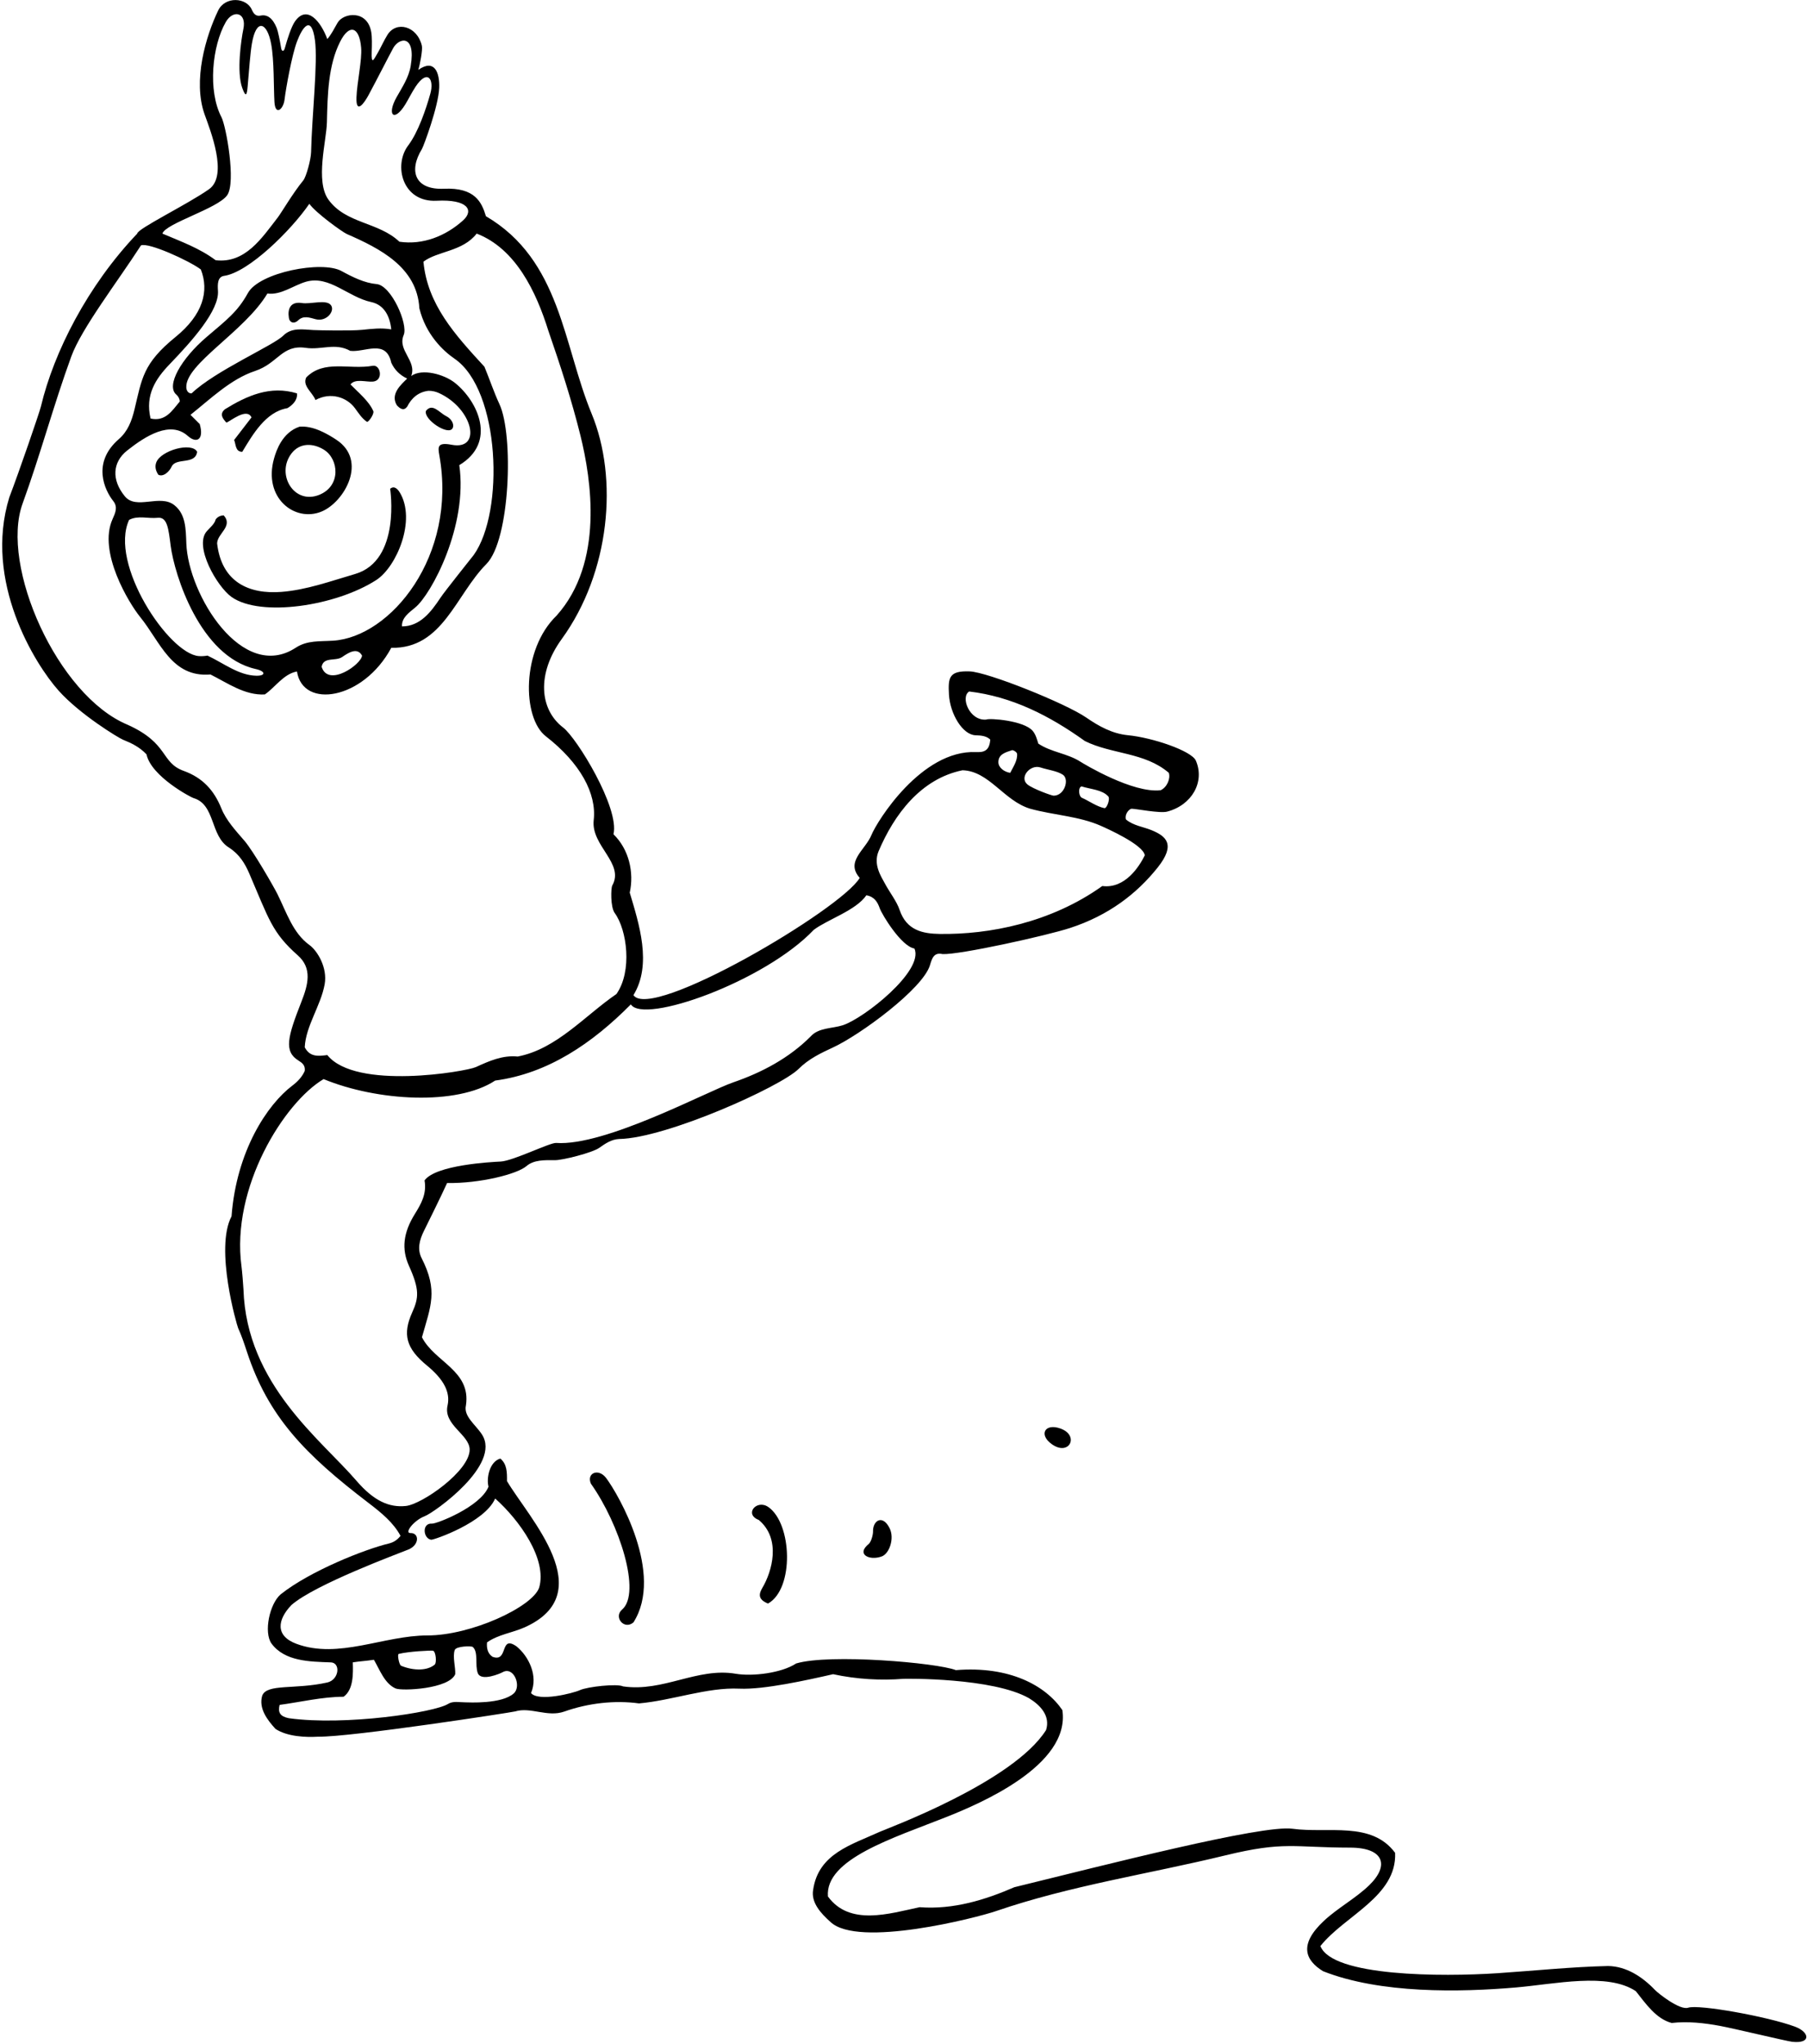 <?xml version="1.0" encoding="UTF-8"?>
<svg xmlns="http://www.w3.org/2000/svg" xmlns:xlink="http://www.w3.org/1999/xlink" width="520pt" height="588pt" viewBox="0 0 520 588" version="1.1">
<g id="surface1">
<path style=" stroke:none;fill-rule:nonzero;fill:rgb(0%,0%,0%);fill-opacity:1;" d="M 516.48 583.004 C 508.535 580.086 488.793 576.555 485.809 577.574 C 483.398 578.395 477.184 573.449 476.273 572.496 C 472.633 568.68 468.035 565.664 462.758 565.582 C 452.309 565.812 441.637 566.938 430.887 567.652 C 415.016 568.707 383.344 568.641 379.977 559.836 C 386.895 551.109 402.004 545.578 401.473 533.023 C 394.645 523.82 382.199 527.5 371.93 526.094 C 363.141 524.887 317.855 536.559 291.879 542.918 C 283.578 546.535 274.324 549.406 264.641 548.664 C 256.02 550.473 244.531 554.195 238.254 545.578 C 237.379 534.781 257.211 528.73 272.375 522.703 C 281.688 519 308.117 507.914 305.711 491.953 C 300.922 484.93 290.574 479.211 275.066 480.461 C 269.641 478.332 238.68 475.672 229.102 478.547 C 224.879 481.328 216.5 482.32 211.707 481.504 C 200.672 479.621 190.824 486.828 179.309 485.141 C 177.605 484.289 169.09 485.219 166.895 486.215 C 164.809 487.156 154.941 489.609 152.812 487.059 C 154.941 482.055 152.113 476.48 148.664 473.648 C 143.664 470.141 146.43 478.332 141.746 476.629 C 140.258 475.672 140.008 473.98 140.152 472.48 C 143.379 470.195 147.453 469.734 150.984 468.148 C 172.879 458.32 152.27 436.816 145.898 426.09 C 145.922 423.52 145.898 421.195 143.98 419.598 C 140.809 420.504 139.938 425.344 140.578 427.688 C 138.234 433.535 125.559 438.418 124.328 438.316 C 121.348 438.074 121.73 442.598 124.078 442.953 C 124.758 443.055 139.512 438.008 142.492 431.09 C 149.48 437.301 157.52 448.547 155.152 456.734 C 153.203 462.328 135.516 470.492 122.996 470.484 C 110.434 470.477 97.414 477.391 85.316 472.898 C 79.133 470.605 79.82 465.961 83.863 461.734 C 90.676 455.773 114.672 446.934 117.512 445.77 C 120.785 444.43 120.664 440.934 118.117 441.031 C 116.254 441.102 119.016 437.395 122.289 436.145 C 124.906 435.148 144.41 421.379 138.676 412.645 C 136.781 409.758 133.34 407.43 134.086 404.277 C 135.574 394.277 125.043 391.828 121.426 384.699 C 123.965 375.684 126.098 371.328 121.332 361.949 C 120.031 359.391 120.699 356.758 121.961 354.18 C 123.34 351.367 126.77 344.492 128.66 340.332 C 138.047 340.484 148.789 337.793 151.5 335.461 C 153.617 333.641 156.656 333.73 159.688 333.762 C 161.879 333.785 170.449 331.629 172.457 330.203 C 174.199 328.969 175.961 327.77 178.137 327.668 C 191.75 327.441 224.699 312.602 229.812 307.508 C 232.738 304.59 236.246 302.938 239.715 301.332 C 247.496 297.734 265.547 284.492 267.613 277.672 C 268.199 275.727 268.723 273.891 271.238 274.469 C 276.094 274.711 301.113 269.191 307.973 266.949 C 319.004 263.344 327.086 257.156 333.129 249.586 C 338.508 242.844 335.453 240.523 331.465 238.859 C 329.004 237.836 326.152 237.543 324.012 235.738 C 323.586 234.355 324.758 232.84 325.605 232.652 C 326.883 232.652 333.746 234.035 335.848 233.492 C 342.957 231.645 346.781 224.969 344.137 218.828 C 342.918 216.004 331.656 212.191 324.598 211.508 C 320.043 211.062 316.219 208.93 312.562 206.41 C 306.648 202.336 284.238 193.34 279.055 193.145 C 273.086 192.922 272.809 194.91 273.082 199.805 C 273.395 205.371 277.004 211.395 280.723 211.52 C 282.289 211.57 283.84 211.68 284.965 212.758 C 284.75 216.109 282.992 216.453 280.879 216.359 C 265.156 215.668 252.371 236.301 250.797 240.176 C 249.031 244.523 243.191 247.812 247.402 252.551 C 242.09 261.586 187.344 293.863 182.285 286.277 C 187.715 277.449 183.883 265.742 181.223 256.805 C 182.5 250.953 181.008 244.355 176.539 239.996 C 178.348 232.441 165.977 212.289 162.062 209.305 C 155.27 204.125 154.371 193.863 161.641 183.848 C 175.59 164.617 177.965 137.652 170.262 119.035 C 162.047 99.188 161.367 74.812 139.832 62.199 C 138.629 58.145 136.645 53.898 127.766 54.297 C 119.391 54.672 117.531 49.191 121.426 42.852 C 121.875 42.125 126.188 30.605 126.387 25.246 C 126.547 20.93 125.074 16.801 120.367 20.105 C 120.828 18.684 121.676 14.305 121.398 13.145 C 120.023 7.426 114.02 5.961 111.504 10.012 C 110.469 11.672 109.586 13.703 108.648 15.301 C 107.602 17.082 106.824 18.891 106.965 14.926 C 107.039 12.883 107.074 10.656 106.84 9.277 C 105.734 2.707 98.816 3.652 97.145 6.543 C 96.156 8.254 95.316 9.973 94.188 11.234 C 92.309 6.133 88.316 1.246 84.871 6.18 C 83.836 7.664 82.727 11.102 81.961 13.867 C 81.676 14.902 81.07 14.867 80.902 13.84 C 80.535 11.559 79.992 8.969 79.637 8.074 C 78.492 5.223 76.898 4.082 75 4.484 C 73.641 4.773 72.969 3.934 72.477 2.809 C 70.926 -0.766 64.785 -1.129 62.789 3.008 C 59.246 10.352 55.414 23.203 58.879 32.91 C 60.484 37.41 65.746 50.477 60.152 54.434 C 54 58.781 39.496 65.816 39.496 67.199 C 25.215 82.188 15.508 101.254 11.781 116.914 C 11.359 118.688 5.344 136.148 2.684 143.062 C -4.781 167.277 10.047 191.035 16.84 198.652 C 22.973 205.535 34.125 212.293 35.387 212.801 C 37.805 213.77 40.156 214.883 42.156 217.012 C 43.539 223.395 54.949 229.375 55.652 229.578 C 62.035 231.426 60.422 240.473 65.883 243.824 C 68.91 245.773 70.496 248.422 71.723 251.262 C 77.387 264.41 78.258 268.254 85.695 274.836 C 89.902 278.555 88.688 283.227 86.73 288.195 C 82.746 298.332 81.641 302.461 85.887 305.098 C 86.977 305.777 87.91 306.496 87.695 308.09 C 86.957 309.758 85.68 311.137 84.195 312.254 C 76.91 317.727 68.051 331.121 66.629 349.906 C 61.734 359.164 68.18 381.309 68.535 382.086 C 69.52 384.242 70.277 386.508 71.023 388.777 C 77.168 407.555 87.73 418.383 106.098 432.402 C 109.746 435.188 113.242 438.047 115.254 441.836 C 114.359 442.984 113.238 443.715 111.953 444.02 C 104.992 445.684 89.215 451.941 80.781 458.648 C 77.578 461.371 75.84 469.555 78.121 472.801 C 81.949 478.012 89.293 478.012 95.039 478.227 C 98.113 478.172 97.656 483.234 94.188 484.016 C 84.82 486.117 76.832 484.285 75.461 487.801 C 74.395 491.418 76.844 494.719 79.289 497.379 C 82.695 499.613 88.016 499.824 91.527 499.613 C 101.086 499.754 147.453 492.582 148.25 492.34 C 152.711 490.98 157.512 494.094 162.391 492.379 C 169.305 489.93 176.965 489.078 183.883 490.035 C 193.465 489.191 203.461 485.359 212.77 485.793 C 219.797 486.117 232.324 483.324 239.742 481.633 C 246.484 483.098 253.586 483.484 259.977 482.961 C 260.543 482.914 285.707 482.59 296.133 488.547 C 299.434 490.57 302.305 493.652 301.027 497.699 C 291.559 512.699 255.188 526.047 253.121 526.992 C 245.02 530.711 235.523 533.234 233.996 543.66 C 233.359 547.281 236.125 550.363 238.996 552.918 C 246.961 560.441 281.02 551.703 286.582 549.797 C 308.105 542.418 330.418 539.152 352.672 533.742 C 369.625 529.621 372.18 531.508 388.555 531.523 C 398.207 531.535 399.957 536.605 393.98 542.383 C 390.152 546.082 384.965 548.883 381.055 552.516 C 373.48 559.547 375.785 564.016 380.723 567.07 C 397.246 573.602 420.195 573.129 436.215 571.754 C 447.438 570.793 462.57 567.371 470.738 572.816 C 473.609 576.434 476.59 580.797 481.059 581.965 C 485.719 581.441 490.41 581.969 494.926 582.801 C 498.656 583.484 514.176 587.207 515.73 587.379 C 521.309 588 520.785 584.582 516.48 583.004 Z M 283.793 207.012 C 278.938 207.414 276.328 200.492 278.898 198.926 C 291.348 200.414 302.094 205.945 312.199 213.184 C 319.863 217.012 329.438 216.375 336.355 222.332 C 336.887 224.035 335.82 226.48 334.012 227.332 C 326.031 228.289 311.922 219.781 310.938 219.145 C 307.18 216.715 302.586 216.453 298.797 213.926 C 298.395 212.652 298.059 211.32 297.199 210.285 C 294.711 207.273 284.66 206.527 283.793 207.012 Z M 317.824 232.488 C 315.625 232.059 313.238 230.332 311.457 229.566 C 310.391 229.246 310.172 226.543 311.234 226.227 C 313.926 227.086 317.137 227.16 318.918 229.098 C 319.539 229.77 318.52 232.625 317.824 232.488 Z M 303.215 228.902 C 302.629 228.902 297.184 226.91 295.68 225.684 C 293.215 223.668 296.453 219.82 299.398 220.777 C 301.543 221.477 304.246 221.793 305.863 222.875 C 307.785 224.16 306.371 228.887 303.215 228.902 Z M 292.688 216.863 C 292.84 218.832 291.566 220.617 290.707 222.332 C 288.898 222.066 287.277 220.746 287.305 219.246 C 287.305 216.973 289.387 216.426 291.191 215.828 C 291.586 215.699 292.648 216.395 292.688 216.863 Z M 252.828 244.891 C 257.297 234.355 264.961 224.035 276.98 221.59 C 284.645 221.801 288.891 230.391 296.453 232.652 C 303.203 234.516 310.523 234.793 316.797 237.574 C 318.328 238.254 329.012 242.973 329.438 246.059 C 327.895 249.191 323.801 255.742 317.203 254.891 C 302.367 265.488 284.578 268.883 270.41 268.676 C 265.539 268.605 260.887 267.656 258.895 261.809 C 258.105 259.375 256.012 256.719 254.68 254.23 C 253.555 252.129 251.234 248.73 252.828 244.891 Z M 94.074 35.219 C 94.258 27.297 94.422 18.773 97.914 11.926 C 100.543 6.773 103.422 7.656 103.926 13.727 C 104.223 17.25 102.73 23.727 102.582 28.016 C 102.406 33.117 104.859 29.57 106.035 27.395 C 108.602 22.637 111.723 16.457 113.152 13.836 C 114.816 10.793 119.719 9.805 118.191 18.938 C 117.633 22.293 115.758 25.066 114.125 27.961 C 111.242 33.074 113.379 35.258 116.578 30.125 C 117.453 28.723 118.496 26.59 119.594 24.934 C 123.039 19.73 125.004 22.805 123.836 26.953 C 122.582 31.414 120.359 38.012 117.453 41.863 C 113.168 47.535 115.766 58.262 125.66 57.75 C 134.633 57.281 136.473 60.512 133.246 63.414 C 128.324 67.848 121.773 70.547 114.934 69.539 C 108.906 63.812 99.578 64.41 94.527 57.453 C 90.656 52.121 93.953 40.492 94.074 35.219 Z M 95.859 184.312 C 91.98 184.559 88.418 184.172 85.125 186.328 C 69.715 196.414 54.176 171.031 53.621 156.359 C 53.461 152.16 53.48 147.906 50.137 145.297 C 46.008 142.066 39.223 146.789 35.926 142.781 C 32.051 138.062 32.34 132.969 36.613 129.59 C 41.918 125.391 49.035 120.914 54.059 125.422 C 56.516 127.625 58.793 126.594 57.477 121.996 L 54.816 119.336 C 60.547 114.793 66.371 109.055 73.391 106.727 C 80.039 104.52 81.105 99.074 87.988 100.07 C 92.555 100.734 96.449 98.523 100.781 100.93 C 104.934 101.461 111.105 97.418 112.594 104.336 C 113.551 106.461 115.148 107.953 117.168 108.91 C 115.348 110.695 112.273 113.379 114.188 116.57 C 115.152 117.641 116.211 118.273 117.168 116.996 C 118.445 114.441 120.469 112.738 123.34 112.422 C 124.426 112.422 125.406 112.66 126.301 113.066 C 136.098 117.527 138.844 129.641 129.984 127.953 C 125.852 127.164 125.988 128.539 126.43 130.996 C 131.633 159.969 112.387 183.266 95.859 184.312 Z M 104.188 188.605 C 103.984 191.129 94.473 197.855 92.555 191.832 C 93.086 188.852 96.527 190.305 98.441 189.027 C 100.145 187.859 102.805 186.051 104.188 188.605 Z M 73.785 194.395 C 68.695 194.301 64.34 190.77 59.711 188.605 C 58.793 188.766 57.953 188.805 57.18 188.742 C 48.535 188.035 31.312 162.141 37.156 149.555 C 39.777 148.199 42.543 149.262 45.406 148.961 C 48.191 148.664 48.492 152.215 49.117 157.031 C 50.188 165.273 57.52 188.855 73.574 192.461 C 76.594 193.137 76.422 194.445 73.785 194.395 Z M 53.613 111.477 C 53.242 104.742 70.449 95.352 76.949 84.438 C 80.887 84.969 84.398 82.098 88.121 81.031 C 94.836 79.164 100.164 85.48 106.832 86.898 C 110.547 87.691 112.199 90.965 112.594 94.758 C 109.793 94.266 107.039 94.594 104.246 94.887 C 100.988 95.227 91.629 95.027 90.195 94.953 C 87.188 94.801 83.91 94.141 81.496 96.566 C 78.691 99.391 61.93 106.656 55.137 113.164 C 54.18 113.234 53.66 112.379 53.613 111.477 Z M 119.473 174.781 C 124.137 170.969 134.672 151.301 132.172 133.809 C 143.09 127.258 137.512 115.43 130.938 110.16 C 127.852 107.684 121.438 105.895 118.34 108.164 C 120.004 103.758 114.281 100.797 116.176 96.371 C 117.496 93.277 112.613 82.102 108.371 81.727 C 104.879 81.414 101.504 79.738 98.254 77.961 C 92.637 74.895 74.613 78.34 71.336 84.309 C 68.41 89.645 65.25 92.012 59.465 96.938 C 52.137 103.18 47.688 110.957 50.746 113.531 C 51.312 114.012 51.73 114.789 51.73 115.508 C 49.508 118.18 47.582 121.359 43.328 120.402 C 41.723 113.594 44.785 108.965 48.867 104.727 C 55.211 98.137 63.133 89.324 62.723 83.641 C 62.59 81.77 62.594 79.629 64.5 79.359 C 71.516 78.355 83.715 66.344 89.02 58.629 C 90.848 61.234 98.539 66.766 99.805 67.32 C 109.328 71.488 120.023 76.855 120.68 88.691 C 122.52 96.203 127.473 100.914 130.805 103.195 C 143.941 112.184 145.215 147.258 136.32 159.664 C 136.078 160 127.965 170.121 126.762 171.945 C 124.023 176.094 120.852 180.199 115.68 180.199 C 115.551 177.785 117.547 176.355 119.473 174.781 Z M 65.387 56.148 C 67.965 52.465 65.078 36.305 63.73 33.715 C 59.738 26.059 61.059 13.199 64.961 6.359 C 67.07 2.668 71.035 3.535 70.035 8.336 C 69.406 11.363 68.02 20.758 69.738 25.375 C 70.785 28.195 71.047 27.285 71.262 24.902 C 71.723 19.715 71.992 15.5 72.477 12.609 C 73.734 5.086 76.883 6.434 78.023 12.602 C 78.926 17.465 78.723 25.094 78.977 29.34 C 79.215 33.395 81.539 31.484 81.883 28.664 C 82.289 25.309 83.984 15.906 85.453 11.98 C 87.023 7.777 89.609 4.137 90.629 11.516 C 91.512 17.91 89.758 33.262 89.523 43.75 C 89.473 45.93 88.109 50.891 87.273 51.902 C 84.328 55.484 80.957 61.234 79.953 62.535 C 75.32 68.527 70.543 75.859 62.055 74.859 C 57.371 71.352 51.945 69.434 46.73 67.199 C 47.691 64.223 62.68 60.016 65.387 56.148 Z M 87.695 301.281 C 87.977 295.188 92.312 289.324 93.426 283.176 C 94.301 278.328 91.281 273.477 89.062 271.875 C 84.27 268.418 82.484 262.531 79.828 257.188 C 78.816 255.156 72.895 244.824 70.324 241.852 C 67.766 238.898 65.086 235.992 63.703 232.566 C 61.609 227.371 58.344 223.75 52.867 221.77 C 46.145 219.34 48.695 213.898 36.73 208.5 C 16.504 200.105 -0.02 162.762 6.5 144.867 C 11.57 130.957 15.418 116.523 20.516 102.547 C 23.469 94.445 33.887 80.961 40.559 70.605 C 42.688 69.648 54.395 74.969 57.797 77.52 C 60.234 83.742 58.41 90.531 50.508 96.945 C 41.074 104.605 40.844 108.941 38.695 117.824 C 37.914 121.059 36.77 124.098 34.203 126.32 C 26.336 133.145 30.129 141.047 32.613 144.168 C 33.949 145.852 33.203 147.543 32.402 149.309 C 28.094 158.762 37.152 173.578 40.309 177.465 C 46.145 184.641 49.348 194.973 60.562 194.031 C 65.457 196.477 70.461 200.094 76.203 199.777 C 79.078 197.859 81.633 193.816 85.461 193.18 C 87.129 204.023 104.52 201.367 112.594 186.367 C 127.395 186.668 131.102 171.184 139.973 162.25 C 146.824 155.355 147.844 125.125 143.734 116.285 C 142.102 112.777 140.898 109.105 139.406 105.504 C 130.895 96.246 123.02 87.629 121.852 75.285 C 125.895 72.199 133.129 72.414 137.172 67.199 C 148.449 71.562 154.32 83.984 157.812 95.184 C 161.23 105.07 164.488 115.035 167.031 125.289 C 170.164 137.949 173.836 161.836 160.156 177.113 C 150.023 186.895 150.23 206.496 157.062 211.805 C 166.98 219.512 171.723 228.262 170.852 235.922 C 170.012 243.328 179.789 248.324 176.184 254.77 C 175.812 255.434 175.609 260.902 176.914 262.684 C 180.445 267.516 182.008 279.41 177.391 285.961 C 168.348 292.133 160.156 301.812 148.98 303.941 C 144.586 303.508 140.766 305.238 136.914 306.988 C 134.148 308.246 102.379 313.73 94.188 303.516 C 91.633 303.836 89.184 304.156 87.695 301.281 Z M 102.547 425.953 C 92.469 414.211 70.934 398.301 70.062 370.934 C 70.027 369.891 69.66 365.52 69.496 364.324 C 66.426 341.664 81.742 317.176 93.121 310.434 C 108.602 316.809 131.48 318.102 142.492 310.859 C 157.707 308.836 170.477 300.109 181.539 288.938 C 185.168 294.766 220.031 282.387 234.184 267.492 C 238.121 264.512 246.34 261.914 249.316 257.551 C 251.66 257.977 252.535 259.52 253.16 261.289 C 253.785 263.059 259.32 272.234 263.148 272.871 C 265.969 279.281 248.621 292.961 242.543 294.938 C 239.52 295.918 235.512 295.602 233.254 298.195 C 227.062 304.387 219.27 308.527 211.02 311.367 C 203.445 313.973 174.121 329.805 160.031 328.801 C 158.266 328.676 147.605 333.996 144.051 334.156 C 141.367 334.281 125.363 335.117 122.172 339.586 C 122.859 343.469 121.16 346.367 119.379 349.242 C 116.039 354.621 115.504 359.312 117.688 364.156 C 120.773 370.988 120.508 373.363 118.629 377.535 C 115.785 383.844 116.828 387.887 122.855 392.828 C 127.629 396.742 129.672 400.477 128.789 404.359 C 127.527 409.922 135.105 412.688 135.152 416.992 C 135.219 423.152 121.453 432.754 116.793 433.238 C 112.012 433.738 107.586 431.82 102.547 425.953 Z M 114.742 475.797 C 117.484 475.09 124.223 474.738 124.633 474.883 C 125.438 475.172 125.707 478.332 125.098 478.863 C 123.098 480.602 119.195 480.754 115.422 479.203 C 114.859 478.977 114.258 475.922 114.742 475.797 Z M 147.859 487.152 C 144.352 490.305 134.754 489.73 133.953 489.73 C 132.164 489.734 130.379 489.277 128.926 490.191 C 125.047 492.637 99.324 496.539 83.121 494.293 C 80.629 493.785 79.93 492.695 80.461 490.461 C 86.098 489.719 92.805 488.121 98.867 488.121 C 101.742 486.102 101.633 481.418 101.527 478.227 C 103.551 477.906 105.359 477.828 107.594 477.48 C 109.223 480.199 110.621 484.305 113.824 485.727 C 115.633 486.531 129.223 485.898 131 481.633 C 131.133 479.77 130.188 476.578 130.859 474.68 C 131.266 473.539 135.652 473.469 136.035 473.793 C 137.738 475.234 136.621 479.055 137.492 481.312 C 138.449 483.863 144.113 481.359 144.586 481.086 C 147.848 479.195 150.145 485.094 147.859 487.152 "/>
<path style=" stroke:none;fill-rule:nonzero;fill:rgb(0%,0%,0%);fill-opacity:1;" d="M 85.82 92.141 C 87.348 90.684 89.121 91.383 90.859 91.836 C 94.082 92.68 96.66 89.215 95.086 87.621 C 93.617 86.137 89.34 87.562 86.887 87.18 C 83.566 86.66 82.734 88.898 83.121 91.355 C 83.234 92.656 84.488 93.406 85.82 92.141 "/>
<path style=" stroke:none;fill-rule:nonzero;fill:rgb(0%,0%,0%);fill-opacity:1;" d="M 102.121 117.402 C 103.168 118.812 104.102 120.348 105.59 121.348 C 105.969 121.602 107.777 119.074 107.422 118.258 C 106.129 115.309 103.031 112.855 100.863 110.602 C 102.184 108.797 105.484 109.98 107.391 109.77 C 110.414 109.434 109.512 104.832 107.273 105.23 C 100.465 106.438 93.254 103.355 88.121 108.59 C 86.953 111.035 89.93 112.848 90.781 115.082 C 95.102 112.715 99.77 114.238 102.121 117.402 "/>
<path style=" stroke:none;fill-rule:nonzero;fill:rgb(0%,0%,0%);fill-opacity:1;" d="M 72.375 120.082 L 67.375 126.57 C 67.906 127.848 67.691 129.977 69.715 129.977 C 72.695 125.082 76.418 118.484 82.695 117.422 C 84.184 116.57 85.676 115.082 85.461 113.164 C 77.801 110.824 71.098 113.805 64.715 117.742 C 63.09 119.125 64.074 120.402 65.141 121.57 C 66.098 121.359 70.992 117.102 72.375 120.082 "/>
<path style=" stroke:none;fill-rule:nonzero;fill:rgb(0%,0%,0%);fill-opacity:1;" d="M 130.258 123.168 C 130.809 122.023 129.855 120.441 128.449 119.738 C 126.352 118.695 124.512 115.883 122.594 118.164 C 121.742 120.613 129.086 125.508 130.258 123.168 "/>
<path style=" stroke:none;fill-rule:nonzero;fill:rgb(0%,0%,0%);fill-opacity:1;" d="M 78.863 131.891 C 75.637 143.301 84.895 150.359 92.578 147.145 C 99.105 144.414 105.941 132.484 96.742 126.477 C 93.641 124.449 89.906 122.457 86.207 122.742 C 81.23 124.398 79.492 129.641 78.863 131.891 Z M 93.293 129.426 C 97.496 132.105 98.18 139.75 91.938 142.328 C 84.629 145.344 79.34 136.461 83.848 130.488 C 86.297 127.246 90.227 127.469 93.293 129.426 "/>
<path style=" stroke:none;fill-rule:nonzero;fill:rgb(0%,0%,0%);fill-opacity:1;" d="M 44.965 133.039 C 44.539 134.172 44.746 135.352 45.562 136.574 C 47.051 137.316 48.754 135.617 49.391 134.234 C 50.629 131.547 56.203 133.809 56.734 129.977 C 55.211 127.074 46.266 129.562 44.965 133.039 "/>
<path style=" stroke:none;fill-rule:nonzero;fill:rgb(0%,0%,0%);fill-opacity:1;" d="M 115.059 141.703 C 114.438 140.672 113.449 139.633 112.273 140.613 C 112.273 140.613 115.469 161.246 102.195 165.125 C 95.109 167.195 88.23 169.711 81.004 170.273 C 71.668 171.004 63.789 167.504 62.48 156.359 C 62.48 153.488 67.16 151.465 64.395 148.273 C 63.438 148.273 62.586 148.699 62.055 149.445 C 61.789 150.668 60.484 151.73 59.512 152.82 C 55.723 157.078 62.465 168.828 66.688 171.777 C 75.035 177.605 96.637 174.352 108.254 166.879 C 114.137 163.098 119.832 149.621 115.059 141.703 "/>
<path style=" stroke:none;fill-rule:nonzero;fill:rgb(0%,0%,0%);fill-opacity:1;" d="M 305.105 410.938 C 300.621 409.363 298.816 412.801 302.797 415.543 C 307.75 418.953 310.715 412.902 305.105 410.938 "/>
<path style=" stroke:none;fill-rule:nonzero;fill:rgb(0%,0%,0%);fill-opacity:1;" d="M 182.285 466.734 C 191.172 452.789 178.016 429.988 174.449 425.223 C 172.215 422.234 168.699 423.793 170.051 426.836 C 178.258 438.402 184.633 458.246 179.004 463.055 C 176.516 465.18 179.59 469.016 182.285 466.734 "/>
<path style=" stroke:none;fill-rule:nonzero;fill:rgb(0%,0%,0%);fill-opacity:1;" d="M 221.016 461.309 C 228.598 457.043 227.965 438.328 221.109 433.547 C 217.762 431.211 214.031 435.605 218.355 437.262 C 224.93 442.801 222.09 452.199 219.434 456.707 C 218.383 458.488 217.984 460.086 221.016 461.309 "/>
<path style=" stroke:none;fill-rule:nonzero;fill:rgb(0%,0%,0%);fill-opacity:1;" d="M 251.234 440.539 C 251.258 441.387 250.785 443.379 250.047 444.117 C 246.234 447.164 250.234 449.074 253.773 447.742 C 255.938 446.926 257.461 442.559 256.004 439.637 C 253.969 435.555 251.156 437.449 251.234 440.539 "/>
</g>
</svg>
